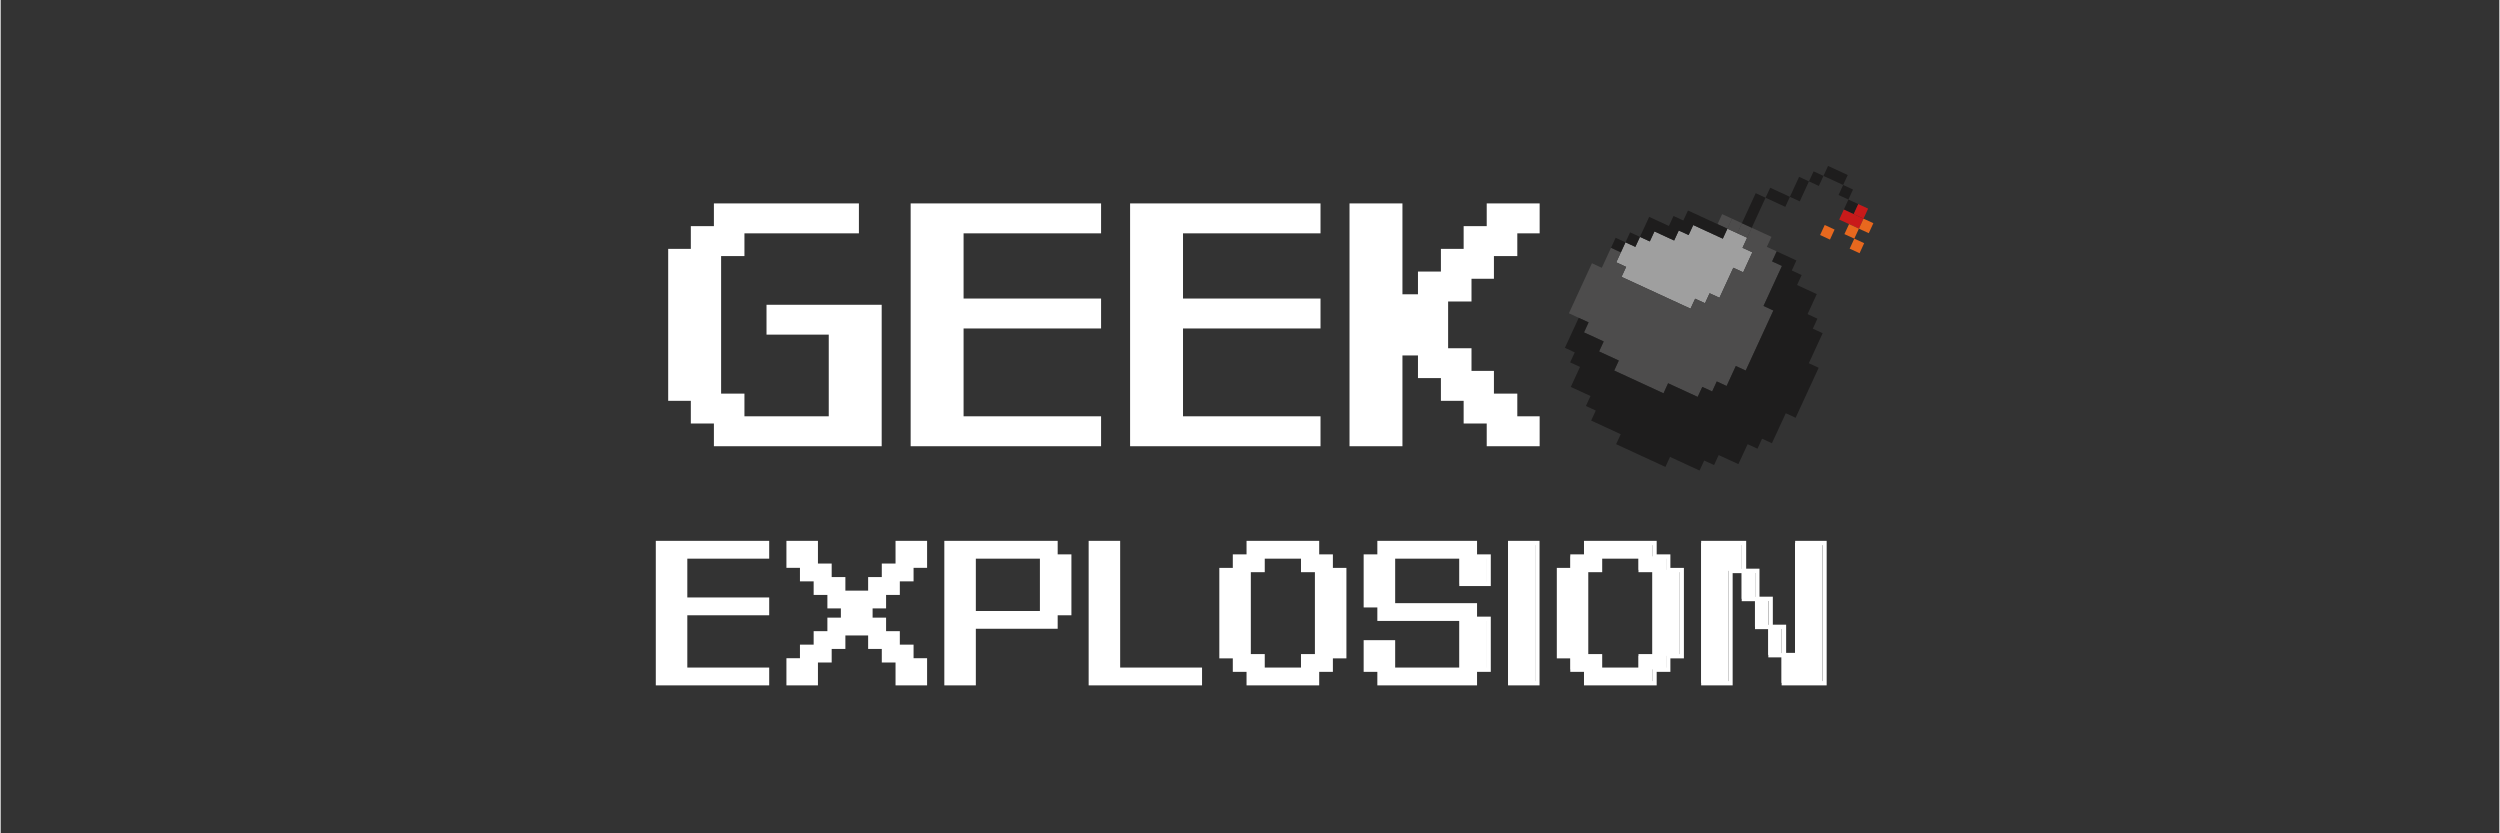 <svg xmlns="http://www.w3.org/2000/svg" xmlns:xlink="http://www.w3.org/1999/xlink" width="300" zoomAndPan="magnify" viewBox="0 0 224.88 75" height="100" preserveAspectRatio="xMidYMid meet" version="1.0"><rect x="0" y="0" width="224.88" height="75" fill="#333333" stroke="none"/><defs><g/><clipPath id="id1"><path d="M 145 20 L 158 20 L 158 28 L 145 28 Z M 145 20 " clip-rule="nonzero"/></clipPath><clipPath id="id2"><path d="M 150.262 8.387 L 170.684 17.801 L 157.82 45.711 L 137.395 36.297 Z M 150.262 8.387 " clip-rule="nonzero"/></clipPath><clipPath id="id3"><path d="M 150.262 8.387 L 170.684 17.801 L 157.82 45.711 L 137.395 36.297 Z M 150.262 8.387 " clip-rule="nonzero"/></clipPath><clipPath id="id4"><path d="M 154 19 L 156 19 L 156 21 L 154 21 Z M 154 19 " clip-rule="nonzero"/></clipPath><clipPath id="id5"><path d="M 150.262 8.387 L 170.684 17.801 L 157.82 45.711 L 137.395 36.297 Z M 150.262 8.387 " clip-rule="nonzero"/></clipPath><clipPath id="id6"><path d="M 150.262 8.387 L 170.684 17.801 L 157.82 45.711 L 137.395 36.297 Z M 150.262 8.387 " clip-rule="nonzero"/></clipPath><clipPath id="id7"><path d="M 155 19 L 157 19 L 157 21 L 155 21 Z M 155 19 " clip-rule="nonzero"/></clipPath><clipPath id="id8"><path d="M 150.262 8.387 L 170.684 17.801 L 157.82 45.711 L 137.395 36.297 Z M 150.262 8.387 " clip-rule="nonzero"/></clipPath><clipPath id="id9"><path d="M 150.262 8.387 L 170.684 17.801 L 157.82 45.711 L 137.395 36.297 Z M 150.262 8.387 " clip-rule="nonzero"/></clipPath><clipPath id="id10"><path d="M 156 20 L 158 20 L 158 22 L 156 22 Z M 156 20 " clip-rule="nonzero"/></clipPath><clipPath id="id11"><path d="M 150.262 8.387 L 170.684 17.801 L 157.82 45.711 L 137.395 36.297 Z M 150.262 8.387 " clip-rule="nonzero"/></clipPath><clipPath id="id12"><path d="M 150.262 8.387 L 170.684 17.801 L 157.82 45.711 L 137.395 36.297 Z M 150.262 8.387 " clip-rule="nonzero"/></clipPath><clipPath id="id13"><path d="M 141 20 L 161 20 L 161 36 L 141 36 Z M 141 20 " clip-rule="nonzero"/></clipPath><clipPath id="id14"><path d="M 150.262 8.387 L 170.684 17.801 L 157.82 45.711 L 137.395 36.297 Z M 150.262 8.387 " clip-rule="nonzero"/></clipPath><clipPath id="id15"><path d="M 150.262 8.387 L 170.684 17.801 L 157.82 45.711 L 137.395 36.297 Z M 150.262 8.387 " clip-rule="nonzero"/></clipPath><clipPath id="id16"><path d="M 147 18 L 156 18 L 156 22 L 147 22 Z M 147 18 " clip-rule="nonzero"/></clipPath><clipPath id="id17"><path d="M 150.262 8.387 L 170.684 17.801 L 157.82 45.711 L 137.395 36.297 Z M 150.262 8.387 " clip-rule="nonzero"/></clipPath><clipPath id="id18"><path d="M 150.262 8.387 L 170.684 17.801 L 157.82 45.711 L 137.395 36.297 Z M 150.262 8.387 " clip-rule="nonzero"/></clipPath><clipPath id="id19"><path d="M 146 20 L 148 20 L 148 23 L 146 23 Z M 146 20 " clip-rule="nonzero"/></clipPath><clipPath id="id20"><path d="M 150.262 8.387 L 170.684 17.801 L 157.82 45.711 L 137.395 36.297 Z M 150.262 8.387 " clip-rule="nonzero"/></clipPath><clipPath id="id21"><path d="M 150.262 8.387 L 170.684 17.801 L 157.82 45.711 L 137.395 36.297 Z M 150.262 8.387 " clip-rule="nonzero"/></clipPath><clipPath id="id22"><path d="M 144 21 L 147 21 L 147 23 L 144 23 Z M 144 21 " clip-rule="nonzero"/></clipPath><clipPath id="id23"><path d="M 150.262 8.387 L 170.684 17.801 L 157.82 45.711 L 137.395 36.297 Z M 150.262 8.387 " clip-rule="nonzero"/></clipPath><clipPath id="id24"><path d="M 150.262 8.387 L 170.684 17.801 L 157.82 45.711 L 137.395 36.297 Z M 150.262 8.387 " clip-rule="nonzero"/></clipPath><clipPath id="id25"><path d="M 140 22 L 164 22 L 164 43 L 140 43 Z M 140 22 " clip-rule="nonzero"/></clipPath><clipPath id="id26"><path d="M 150.262 8.387 L 170.684 17.801 L 157.82 45.711 L 137.395 36.297 Z M 150.262 8.387 " clip-rule="nonzero"/></clipPath><clipPath id="id27"><path d="M 150.262 8.387 L 170.684 17.801 L 157.82 45.711 L 137.395 36.297 Z M 150.262 8.387 " clip-rule="nonzero"/></clipPath><clipPath id="id28"><path d="M 147.398 16.789 L 166.98 25.812 L 157.766 45.801 L 138.184 36.777 Z M 147.398 16.789 " clip-rule="nonzero"/></clipPath><clipPath id="id29"><path d="M 147.398 16.789 L 166.98 25.812 L 157.812 45.703 L 138.23 36.676 Z M 147.398 16.789 " clip-rule="nonzero"/></clipPath><clipPath id="id30"><path d="M 156 17 L 159 17 L 159 21 L 156 21 Z M 156 17 " clip-rule="nonzero"/></clipPath><clipPath id="id31"><path d="M 150.262 8.387 L 170.684 17.801 L 157.82 45.711 L 137.395 36.297 Z M 150.262 8.387 " clip-rule="nonzero"/></clipPath><clipPath id="id32"><path d="M 150.262 8.387 L 170.684 17.801 L 157.82 45.711 L 137.395 36.297 Z M 150.262 8.387 " clip-rule="nonzero"/></clipPath><clipPath id="id33"><path d="M 158 16 L 162 16 L 162 19 L 158 19 Z M 158 16 " clip-rule="nonzero"/></clipPath><clipPath id="id34"><path d="M 150.262 8.387 L 170.684 17.801 L 157.82 45.711 L 137.395 36.297 Z M 150.262 8.387 " clip-rule="nonzero"/></clipPath><clipPath id="id35"><path d="M 150.262 8.387 L 170.684 17.801 L 157.82 45.711 L 137.395 36.297 Z M 150.262 8.387 " clip-rule="nonzero"/></clipPath><clipPath id="id36"><path d="M 161 15 L 163 15 L 163 19 L 161 19 Z M 161 15 " clip-rule="nonzero"/></clipPath><clipPath id="id37"><path d="M 150.262 8.387 L 170.684 17.801 L 157.82 45.711 L 137.395 36.297 Z M 150.262 8.387 " clip-rule="nonzero"/></clipPath><clipPath id="id38"><path d="M 150.262 8.387 L 170.684 17.801 L 157.82 45.711 L 137.395 36.297 Z M 150.262 8.387 " clip-rule="nonzero"/></clipPath><clipPath id="id39"><path d="M 162 15 L 165 15 L 165 17 L 162 17 Z M 162 15 " clip-rule="nonzero"/></clipPath><clipPath id="id40"><path d="M 150.262 8.387 L 170.684 17.801 L 157.82 45.711 L 137.395 36.297 Z M 150.262 8.387 " clip-rule="nonzero"/></clipPath><clipPath id="id41"><path d="M 150.262 8.387 L 170.684 17.801 L 157.82 45.711 L 137.395 36.297 Z M 150.262 8.387 " clip-rule="nonzero"/></clipPath><clipPath id="id42"><path d="M 164 14 L 167 14 L 167 17 L 164 17 Z M 164 14 " clip-rule="nonzero"/></clipPath><clipPath id="id43"><path d="M 150.262 8.387 L 170.684 17.801 L 157.82 45.711 L 137.395 36.297 Z M 150.262 8.387 " clip-rule="nonzero"/></clipPath><clipPath id="id44"><path d="M 150.262 8.387 L 170.684 17.801 L 157.82 45.711 L 137.395 36.297 Z M 150.262 8.387 " clip-rule="nonzero"/></clipPath><clipPath id="id45"><path d="M 165 16 L 167 16 L 167 18 L 165 18 Z M 165 16 " clip-rule="nonzero"/></clipPath><clipPath id="id46"><path d="M 150.262 8.387 L 170.684 17.801 L 157.82 45.711 L 137.395 36.297 Z M 150.262 8.387 " clip-rule="nonzero"/></clipPath><clipPath id="id47"><path d="M 150.262 8.387 L 170.684 17.801 L 157.82 45.711 L 137.395 36.297 Z M 150.262 8.387 " clip-rule="nonzero"/></clipPath><clipPath id="id48"><path d="M 165 17 L 168 17 L 168 20 L 165 20 Z M 165 17 " clip-rule="nonzero"/></clipPath><clipPath id="id49"><path d="M 150.262 8.387 L 170.684 17.801 L 157.82 45.711 L 137.395 36.297 Z M 150.262 8.387 " clip-rule="nonzero"/></clipPath><clipPath id="id50"><path d="M 150.262 8.387 L 170.684 17.801 L 157.82 45.711 L 137.395 36.297 Z M 150.262 8.387 " clip-rule="nonzero"/></clipPath><clipPath id="id51"><path d="M 165 18 L 168 18 L 168 21 L 165 21 Z M 165 18 " clip-rule="nonzero"/></clipPath><clipPath id="id52"><path d="M 150.262 8.387 L 170.684 17.801 L 157.82 45.711 L 137.395 36.297 Z M 150.262 8.387 " clip-rule="nonzero"/></clipPath><clipPath id="id53"><path d="M 150.262 8.387 L 170.684 17.801 L 157.82 45.711 L 137.395 36.297 Z M 150.262 8.387 " clip-rule="nonzero"/></clipPath><clipPath id="id54"><path d="M 166 18 L 169 18 L 169 20 L 166 20 Z M 166 18 " clip-rule="nonzero"/></clipPath><clipPath id="id55"><path d="M 150.262 8.387 L 170.684 17.801 L 157.82 45.711 L 137.395 36.297 Z M 150.262 8.387 " clip-rule="nonzero"/></clipPath><clipPath id="id56"><path d="M 150.262 8.387 L 170.684 17.801 L 157.82 45.711 L 137.395 36.297 Z M 150.262 8.387 " clip-rule="nonzero"/></clipPath><clipPath id="id57"><path d="M 165 20 L 168 20 L 168 22 L 165 22 Z M 165 20 " clip-rule="nonzero"/></clipPath><clipPath id="id58"><path d="M 150.262 8.387 L 170.684 17.801 L 157.82 45.711 L 137.395 36.297 Z M 150.262 8.387 " clip-rule="nonzero"/></clipPath><clipPath id="id59"><path d="M 150.262 8.387 L 170.684 17.801 L 157.82 45.711 L 137.395 36.297 Z M 150.262 8.387 " clip-rule="nonzero"/></clipPath><clipPath id="id60"><path d="M 167 19 L 169 19 L 169 21 L 167 21 Z M 167 19 " clip-rule="nonzero"/></clipPath><clipPath id="id61"><path d="M 150.262 8.387 L 170.684 17.801 L 157.82 45.711 L 137.395 36.297 Z M 150.262 8.387 " clip-rule="nonzero"/></clipPath><clipPath id="id62"><path d="M 150.262 8.387 L 170.684 17.801 L 157.82 45.711 L 137.395 36.297 Z M 150.262 8.387 " clip-rule="nonzero"/></clipPath><clipPath id="id63"><path d="M 163 20 L 166 20 L 166 22 L 163 22 Z M 163 20 " clip-rule="nonzero"/></clipPath><clipPath id="id64"><path d="M 150.262 8.387 L 170.684 17.801 L 157.82 45.711 L 137.395 36.297 Z M 150.262 8.387 " clip-rule="nonzero"/></clipPath><clipPath id="id65"><path d="M 150.262 8.387 L 170.684 17.801 L 157.82 45.711 L 137.395 36.297 Z M 150.262 8.387 " clip-rule="nonzero"/></clipPath><clipPath id="id66"><path d="M 166 21 L 168 21 L 168 23 L 166 23 Z M 166 21 " clip-rule="nonzero"/></clipPath><clipPath id="id67"><path d="M 150.262 8.387 L 170.684 17.801 L 157.82 45.711 L 137.395 36.297 Z M 150.262 8.387 " clip-rule="nonzero"/></clipPath><clipPath id="id68"><path d="M 150.262 8.387 L 170.684 17.801 L 157.82 45.711 L 137.395 36.297 Z M 150.262 8.387 " clip-rule="nonzero"/></clipPath></defs><g clip-path="url(#id1)"><g clip-path="url(#id2)"><g clip-path="url(#id3)"><path fill="#9f9f9f" d="M 156.766 22.301 L 157.184 21.398 L 155.406 20.582 L 154.992 21.48 L 152.332 20.254 L 151.914 21.152 L 151.027 20.746 L 150.613 21.645 L 148.84 20.828 L 148.422 21.727 L 147.535 21.32 L 147.121 22.219 L 146.234 21.809 L 145.402 23.609 L 146.293 24.02 L 145.875 24.918 L 152.086 27.781 L 152.504 26.883 L 153.391 27.293 L 153.805 26.391 L 154.691 26.801 L 155.938 24.098 L 156.824 24.508 L 157.652 22.707 L 156.766 22.301 " fill-opacity="1" fill-rule="nonzero"/></g></g></g><g clip-path="url(#id4)"><g clip-path="url(#id5)"><g clip-path="url(#id6)"><path fill="#4d4c4c" d="M 155.406 20.582 L 155.82 19.68 L 154.934 19.273 L 154.52 20.172 L 155.406 20.582 " fill-opacity="1" fill-rule="nonzero"/></g></g></g><g clip-path="url(#id7)"><g clip-path="url(#id8)"><g clip-path="url(#id9)"><path fill="#4d4c4c" d="M 156.293 20.988 L 156.711 20.09 L 155.82 19.68 L 155.406 20.582 L 156.293 20.988 " fill-opacity="1" fill-rule="nonzero"/></g></g></g><g clip-path="url(#id10)"><g clip-path="url(#id11)"><g clip-path="url(#id12)"><path fill="#4d4c4c" d="M 157.184 21.398 L 157.598 20.5 L 156.711 20.09 L 156.293 20.988 L 157.184 21.398 " fill-opacity="1" fill-rule="nonzero"/></g></g></g><g clip-path="url(#id13)"><g clip-path="url(#id14)"><g clip-path="url(#id15)"><path fill="#4d4c4c" d="M 158.656 27.535 L 160.316 23.934 L 159.43 23.527 L 159.844 22.625 L 158.957 22.215 L 159.371 21.316 L 157.598 20.5 L 156.766 22.301 L 157.652 22.707 L 156.824 24.508 L 155.938 24.098 L 154.691 26.801 L 153.805 26.391 L 153.391 27.293 L 152.504 26.883 L 152.086 27.781 L 145.875 24.918 L 146.293 24.02 L 145.402 23.609 L 145.82 22.711 L 144.934 22.301 L 144.102 24.102 L 143.215 23.691 L 141.141 28.195 L 142.914 29.012 L 142.5 29.914 L 144.273 30.73 L 143.859 31.629 L 145.633 32.449 L 145.219 33.348 L 149.656 35.395 L 150.07 34.492 L 152.73 35.719 L 153.148 34.82 L 154.035 35.23 L 154.449 34.328 L 155.336 34.738 L 156.164 32.938 L 157.055 33.348 L 159.543 27.945 L 158.656 27.535 " fill-opacity="1" fill-rule="nonzero"/></g></g></g><g clip-path="url(#id16)"><g clip-path="url(#id17)"><g clip-path="url(#id18)"><path fill="#1e1d1d" d="M 148.84 20.828 L 150.613 21.645 L 151.027 20.746 L 151.914 21.152 L 152.332 20.254 L 154.992 21.48 L 155.406 20.582 L 151.859 18.945 L 151.441 19.844 L 150.555 19.438 L 150.141 20.336 L 148.367 19.52 L 147.535 21.32 L 148.422 21.727 L 148.84 20.828 " fill-opacity="1" fill-rule="nonzero"/></g></g></g><g clip-path="url(#id19)"><g clip-path="url(#id20)"><g clip-path="url(#id21)"><path fill="#1e1d1d" d="M 147.535 21.32 L 146.648 20.91 L 146.234 21.809 L 147.121 22.219 L 147.535 21.32 " fill-opacity="1" fill-rule="nonzero"/></g></g></g><g clip-path="url(#id22)"><g clip-path="url(#id23)"><g clip-path="url(#id24)"><path fill="#1e1d1d" d="M 146.234 21.809 L 145.348 21.402 L 144.934 22.301 L 145.82 22.711 L 146.234 21.809 " fill-opacity="1" fill-rule="nonzero"/></g></g></g><g clip-path="url(#id25)"><g clip-path="url(#id26)"><g clip-path="url(#id27)"><g clip-path="url(#id28)"><g clip-path="url(#id29)"><path fill="#1e1d1d" d="M 162.734 32.691 L 163.98 29.988 L 163.094 29.582 L 163.508 28.68 L 162.621 28.27 L 163.449 26.469 L 161.676 25.652 L 162.09 24.754 L 161.203 24.344 L 161.617 23.441 L 159.844 22.625 L 159.43 23.527 L 160.316 23.934 L 158.656 27.535 L 159.543 27.945 L 157.055 33.348 L 156.164 32.938 L 155.336 34.738 L 154.449 34.328 L 154.035 35.23 L 153.148 34.82 L 152.73 35.719 L 150.07 34.492 L 149.656 35.395 L 145.219 33.348 L 145.633 32.449 L 143.859 31.629 L 144.273 30.73 L 142.5 29.914 L 142.914 29.012 L 142.027 28.605 L 140.781 31.305 L 141.668 31.715 L 141.254 32.613 L 142.141 33.023 L 141.312 34.824 L 143.086 35.641 L 142.672 36.539 L 143.559 36.949 L 143.145 37.852 L 145.805 39.078 L 145.391 39.977 L 149.828 42.023 L 150.242 41.121 L 152.902 42.348 L 153.316 41.449 L 154.207 41.855 L 154.621 40.957 L 156.395 41.773 L 157.227 39.977 L 158.113 40.383 L 158.527 39.484 L 159.414 39.891 L 160.66 37.191 L 161.547 37.602 L 163.621 33.098 L 162.734 32.691 " fill-opacity="1" fill-rule="nonzero"/></g></g></g></g></g><g clip-path="url(#id30)"><g clip-path="url(#id31)"><g clip-path="url(#id32)"><path fill="#1e1d1d" d="M 156.711 20.09 L 157.598 20.5 L 158.84 17.797 L 157.953 17.387 L 156.711 20.09 " fill-opacity="1" fill-rule="nonzero"/></g></g></g><g clip-path="url(#id33)"><g clip-path="url(#id34)"><g clip-path="url(#id35)"><path fill="#1e1d1d" d="M 158.84 17.797 L 160.617 18.617 L 161.031 17.715 L 159.258 16.898 L 158.84 17.797 " fill-opacity="1" fill-rule="nonzero"/></g></g></g><g clip-path="url(#id36)"><g clip-path="url(#id37)"><g clip-path="url(#id38)"><path fill="#1e1d1d" d="M 161.031 17.715 L 161.918 18.125 L 162.746 16.324 L 161.859 15.914 L 161.031 17.715 " fill-opacity="1" fill-rule="nonzero"/></g></g></g><g clip-path="url(#id39)"><g clip-path="url(#id40)"><g clip-path="url(#id41)"><path fill="#1e1d1d" d="M 162.746 16.324 L 163.637 16.734 L 164.051 15.832 L 163.164 15.422 L 162.746 16.324 " fill-opacity="1" fill-rule="nonzero"/></g></g></g><g clip-path="url(#id42)"><g clip-path="url(#id43)"><g clip-path="url(#id44)"><path fill="#1e1d1d" d="M 165.352 15.34 L 164.465 14.934 L 164.051 15.832 L 165.824 16.648 L 166.238 15.75 L 165.352 15.34 " fill-opacity="1" fill-rule="nonzero"/></g></g></g><g clip-path="url(#id45)"><g clip-path="url(#id46)"><g clip-path="url(#id47)"><path fill="#1e1d1d" d="M 165.824 16.648 L 166.711 17.059 L 166.297 17.961 L 165.41 17.551 L 165.824 16.648 " fill-opacity="1" fill-rule="nonzero"/></g></g></g><g clip-path="url(#id48)"><g clip-path="url(#id49)"><g clip-path="url(#id50)"><path fill="#1e1d1d" d="M 166.297 17.961 L 167.184 18.367 L 166.77 19.27 L 165.883 18.859 L 166.297 17.961 " fill-opacity="1" fill-rule="nonzero"/></g></g></g><g clip-path="url(#id51)"><g clip-path="url(#id52)"><g clip-path="url(#id53)"><path fill="#c91a1a" d="M 167.242 20.578 L 165.469 19.762 L 165.883 18.859 L 167.656 19.68 L 167.242 20.578 " fill-opacity="1" fill-rule="nonzero"/></g></g></g><g clip-path="url(#id54)"><g clip-path="url(#id55)"><g clip-path="url(#id56)"><path fill="#c91a1a" d="M 167.656 19.68 L 166.77 19.27 L 167.184 18.367 L 168.07 18.777 L 167.656 19.68 " fill-opacity="1" fill-rule="nonzero"/></g></g></g><g clip-path="url(#id57)"><g clip-path="url(#id58)"><g clip-path="url(#id59)"><path fill="#e8681e" d="M 166.828 21.477 L 165.938 21.07 L 166.355 20.168 L 167.242 20.578 L 166.828 21.477 " fill-opacity="1" fill-rule="nonzero"/></g></g></g><g clip-path="url(#id60)"><g clip-path="url(#id61)"><g clip-path="url(#id62)"><path fill="#e8681e" d="M 167.656 19.68 L 168.543 20.086 L 168.129 20.988 L 167.242 20.578 L 167.656 19.68 " fill-opacity="1" fill-rule="nonzero"/></g></g></g><g clip-path="url(#id63)"><g clip-path="url(#id64)"><g clip-path="url(#id65)"><path fill="#e8681e" d="M 164.637 21.562 L 163.75 21.152 L 164.164 20.25 L 165.051 20.66 L 164.637 21.562 " fill-opacity="1" fill-rule="nonzero"/></g></g></g><g clip-path="url(#id66)"><g clip-path="url(#id67)"><g clip-path="url(#id68)"><path fill="#e8681e" d="M 167.301 22.789 L 166.41 22.379 L 166.828 21.477 L 167.715 21.887 L 167.301 22.789 " fill-opacity="1" fill-rule="nonzero"/></g></g></g><g fill="#ffffff" fill-opacity="1"><g transform="translate(58.325, 39.855)"><g><path d="M 20.652 0 L 6.191 0 L 6.191 -2.043 L 4.117 -2.043 L 4.117 -4.09 L 2.074 -4.09 L 2.074 -17.125 L 4.117 -17.125 L 4.117 -19.172 L 6.191 -19.172 L 6.191 -21.215 L 18.609 -21.215 L 18.609 -19.172 L 8.297 -19.172 L 8.297 -17.125 L 6.191 -17.125 L 6.191 -4.09 L 8.297 -4.09 L 8.297 -2.043 L 16.535 -2.043 L 16.535 -10.043 L 10.934 -10.043 L 10.934 -12.09 L 20.652 -12.09 Z M 20.652 0 "/></g></g></g><g fill="#ffffff" fill-opacity="1"><g transform="translate(80.161, 39.855)"><g><path d="M 18.578 0 L 2.074 0 L 2.074 -21.215 L 18.578 -21.215 L 18.578 -19.172 L 6.191 -19.172 L 6.191 -12.652 L 18.578 -12.652 L 18.578 -10.609 L 6.191 -10.609 L 6.191 -2.043 L 18.578 -2.043 Z M 18.578 0 "/></g></g></g><g fill="#ffffff" fill-opacity="1"><g transform="translate(99.923, 39.855)"><g><path d="M 18.578 0 L 2.074 0 L 2.074 -21.215 L 18.578 -21.215 L 18.578 -19.172 L 6.191 -19.172 L 6.191 -12.652 L 18.578 -12.652 L 18.578 -10.609 L 6.191 -10.609 L 6.191 -2.043 L 18.578 -2.043 Z M 18.578 0 "/></g></g></g><g fill="#ffffff" fill-opacity="1"><g transform="translate(119.685, 39.855)"><g><path d="M 12.414 -15.082 L 12.414 -13.039 L 10.312 -13.039 L 10.312 -8.18 L 12.414 -8.18 L 12.414 -6.133 L 14.43 -6.133 L 14.43 -4.09 L 16.535 -4.09 L 16.535 -2.043 L 18.551 -2.043 L 18.551 0 L 14.43 0 L 14.43 -2.043 L 12.355 -2.043 L 12.355 -4.09 L 10.312 -4.09 L 10.312 -6.133 L 8.238 -6.133 L 8.238 -8.18 L 6.191 -8.18 L 6.191 0 L 2.074 0 L 2.074 -21.215 L 6.191 -21.215 L 6.191 -13.039 L 8.238 -13.039 L 8.238 -15.082 L 10.312 -15.082 L 10.312 -17.125 L 12.355 -17.125 L 12.355 -19.172 L 14.43 -19.172 L 14.43 -21.215 L 18.551 -21.215 L 18.551 -19.172 L 16.535 -19.172 L 16.535 -17.125 L 14.43 -17.125 L 14.43 -15.082 Z M 12.414 -15.082 "/></g></g></g><path stroke-linecap="butt" transform="matrix(0.388, 0, 0, 0.388, 57.616, 10.348)" fill="none" stroke-linejoin="miter" d="M 55.029 76.002 L 17.782 76.002 L 17.782 70.73 L 12.43 70.73 L 12.43 65.468 L 7.178 65.468 L 7.178 31.894 L 12.43 31.894 L 12.43 26.621 L 17.782 26.621 L 17.782 21.349 L 49.747 21.349 L 49.747 26.621 L 23.195 26.621 L 23.195 31.894 L 17.782 31.894 L 17.782 65.468 L 23.195 65.468 L 23.195 70.73 L 44.424 70.73 L 44.424 50.114 L 29.986 50.114 L 29.986 44.862 L 55.029 44.862 Z M 105.919 76.002 L 63.42 76.002 L 63.42 21.349 L 105.919 21.349 L 105.919 26.621 L 74.025 26.621 L 74.025 43.414 L 105.919 43.414 L 105.919 48.686 L 74.025 48.686 L 74.025 70.73 L 105.919 70.73 Z M 156.819 76.002 L 114.32 76.002 L 114.32 21.349 L 156.819 21.349 L 156.819 26.621 L 124.925 26.621 L 124.925 43.414 L 156.819 43.414 L 156.819 48.686 L 124.925 48.686 L 124.925 70.73 L 156.819 70.73 Z M 191.842 37.156 L 191.842 42.428 L 186.419 42.428 L 186.419 54.944 L 191.842 54.944 L 191.842 60.196 L 197.044 60.196 L 197.044 65.468 L 202.467 65.468 L 202.467 70.73 L 207.649 70.73 L 207.649 76.002 L 197.044 76.002 L 197.044 70.73 L 191.691 70.73 L 191.691 65.468 L 186.419 65.468 L 186.419 60.196 L 181.097 60.196 L 181.097 54.944 L 175.825 54.944 L 175.825 76.002 L 165.22 76.002 L 165.22 21.349 L 175.825 21.349 L 175.825 42.428 L 181.097 42.428 L 181.097 37.156 L 186.419 37.156 L 186.419 31.894 L 191.691 31.894 L 191.691 26.621 L 197.044 26.621 L 197.044 21.349 L 207.649 21.349 L 207.649 26.621 L 202.467 26.621 L 202.467 31.894 L 197.044 31.894 L 197.044 37.156 Z M 191.842 37.156 " stroke="#ffffff" stroke-width="1.67" stroke-opacity="1" stroke-miterlimit="4"/><g fill="#ffffff" fill-opacity="1"><g transform="translate(57.912, 61.458)"><g><path d="M 11.031 0 L 1.23 0 L 1.23 -12.598 L 11.031 -12.598 L 11.031 -11.387 L 3.676 -11.387 L 3.676 -7.516 L 11.031 -7.516 L 11.031 -6.301 L 3.676 -6.301 L 3.676 -1.215 L 11.031 -1.215 Z M 11.031 0 "/></g></g></g><g fill="#ffffff" fill-opacity="1"><g transform="translate(69.647, 61.458)"><g><path d="M 9.801 -4.488 L 11.031 -4.488 L 11.031 -3.273 L 12.266 -3.273 L 12.266 -2.059 L 13.48 -2.059 L 13.48 0 L 11.031 0 L 11.031 -2.059 L 9.801 -2.059 L 9.801 -3.273 L 8.57 -3.273 L 8.57 -4.488 L 6.141 -4.488 L 6.141 -3.273 L 4.91 -3.273 L 4.91 -2.059 L 3.676 -2.059 L 3.676 0 L 1.23 0 L 1.23 -2.059 L 2.445 -2.059 L 2.445 -3.273 L 3.676 -3.273 L 3.676 -4.488 L 4.91 -4.488 L 4.91 -5.703 L 6.125 -5.703 L 6.125 -6.914 L 4.91 -6.914 L 4.91 -8.129 L 3.676 -8.129 L 3.676 -9.344 L 2.445 -9.344 L 2.445 -10.559 L 1.23 -10.559 L 1.23 -12.598 L 3.676 -12.598 L 3.676 -10.559 L 4.91 -10.559 L 4.91 -9.344 L 6.141 -9.344 L 6.141 -8.129 L 8.57 -8.129 L 8.57 -9.344 L 9.801 -9.344 L 9.801 -10.559 L 11.031 -10.559 L 11.031 -12.598 L 13.48 -12.598 L 13.48 -10.559 L 12.266 -10.559 L 12.266 -9.344 L 11.031 -9.344 L 11.031 -8.129 L 9.801 -8.129 L 9.801 -6.914 L 8.586 -6.914 L 8.586 -5.703 L 9.801 -5.703 Z M 9.801 -4.488 "/></g></g></g><g fill="#ffffff" fill-opacity="1"><g transform="translate(83.829, 61.458)"><g><path d="M 3.676 -5.086 L 3.676 0 L 1.23 0 L 1.23 -12.598 L 11.031 -12.598 L 11.031 -11.387 L 12.266 -11.387 L 12.266 -6.301 L 11.031 -6.301 L 11.031 -5.086 Z M 3.676 -6.301 L 9.82 -6.301 L 9.82 -11.387 L 3.676 -11.387 Z M 3.676 -6.301 "/></g></g></g><g fill="#ffffff" fill-opacity="1"><g transform="translate(96.796, 61.458)"><g><path d="M 11.031 0 L 1.23 0 L 1.23 -12.598 L 3.676 -12.598 L 3.676 -1.215 L 11.031 -1.215 Z M 11.031 0 "/></g></g></g><g fill="#ffffff" fill-opacity="1"><g transform="translate(108.532, 61.458)"><g><path d="M 3.676 -1.215 L 2.445 -1.215 L 2.445 -2.43 L 1.23 -2.43 L 1.23 -10.172 L 2.445 -10.172 L 2.445 -11.387 L 3.676 -11.387 L 3.676 -12.598 L 9.82 -12.598 L 9.82 -11.387 L 11.051 -11.387 L 11.051 -10.172 L 12.266 -10.172 L 12.266 -2.43 L 11.051 -2.43 L 11.051 -1.215 L 9.82 -1.215 L 9.82 0 L 3.676 0 Z M 4.926 -1.215 L 8.57 -1.215 L 8.57 -2.43 L 9.82 -2.43 L 9.82 -10.172 L 8.57 -10.172 L 8.57 -11.387 L 4.926 -11.387 L 4.926 -10.172 L 3.676 -10.172 L 3.676 -2.43 L 4.926 -2.43 Z M 4.926 -1.215 "/></g></g></g><g fill="#ffffff" fill-opacity="1"><g transform="translate(121.499, 61.458)"><g><path d="M 3.676 -3.676 L 3.676 -1.215 L 9.82 -1.215 L 9.82 -5.789 L 2.465 -5.789 L 2.465 -7.004 L 1.23 -7.004 L 1.23 -11.387 L 2.465 -11.387 L 2.465 -12.598 L 11.031 -12.598 L 11.031 -11.387 L 12.266 -11.387 L 12.266 -8.922 L 9.82 -8.922 L 9.82 -11.387 L 3.676 -11.387 L 3.676 -7.004 L 11.031 -7.004 L 11.031 -5.789 L 12.266 -5.789 L 12.266 -1.215 L 11.031 -1.215 L 11.031 0 L 2.465 0 L 2.465 -1.215 L 1.23 -1.215 L 1.23 -3.676 Z M 3.676 -3.676 "/></g></g></g><g fill="#ffffff" fill-opacity="1"><g transform="translate(134.466, 61.458)"><g><path d="M 1.23 -12.598 L 3.676 -12.598 L 3.676 0 L 1.23 0 Z M 1.23 -12.598 "/></g></g></g><g fill="#ffffff" fill-opacity="1"><g transform="translate(138.847, 61.458)"><g><path d="M 3.676 -1.215 L 2.445 -1.215 L 2.445 -2.43 L 1.23 -2.43 L 1.23 -10.172 L 2.445 -10.172 L 2.445 -11.387 L 3.676 -11.387 L 3.676 -12.598 L 9.82 -12.598 L 9.82 -11.387 L 11.051 -11.387 L 11.051 -10.172 L 12.266 -10.172 L 12.266 -2.43 L 11.051 -2.43 L 11.051 -1.215 L 9.82 -1.215 L 9.82 0 L 3.676 0 Z M 4.926 -1.215 L 8.57 -1.215 L 8.57 -2.43 L 9.82 -2.43 L 9.82 -10.172 L 8.57 -10.172 L 8.57 -11.387 L 4.926 -11.387 L 4.926 -10.172 L 3.676 -10.172 L 3.676 -2.43 L 4.926 -2.43 Z M 4.926 -1.215 "/></g></g></g><g fill="#ffffff" fill-opacity="1"><g transform="translate(151.815, 61.458)"><g><path d="M 4.891 -10.102 L 6.09 -10.102 L 6.09 -7.586 L 7.285 -7.586 L 7.285 -5.066 L 8.48 -5.066 L 8.48 -2.535 L 9.68 -2.535 L 9.68 -12.598 L 12.125 -12.598 L 12.125 0 L 8.465 0 L 8.465 -2.516 L 7.266 -2.516 L 7.266 -5.051 L 6.07 -5.051 L 6.07 -7.566 L 4.875 -7.566 L 4.875 -10.082 L 3.676 -10.082 L 3.676 0 L 1.23 0 L 1.23 -12.598 L 4.891 -12.598 Z M 4.891 -10.102 "/></g></g></g><path stroke-linecap="butt" transform="matrix(0.231, 0, 0, 0.231, 53.715, 43.936)" fill="none" stroke-linejoin="miter" d="M 66.058 75.995 L 23.55 75.995 L 23.55 21.356 L 66.058 21.356 L 66.058 26.625 L 34.156 26.625 L 34.156 43.415 L 66.058 43.415 L 66.058 48.684 L 34.156 48.684 L 34.156 70.726 L 66.058 70.726 Z M 111.599 56.545 L 116.953 56.545 L 116.953 61.797 L 122.307 61.797 L 122.307 67.083 L 127.576 67.083 L 127.576 75.995 L 116.953 75.995 L 116.953 67.083 L 111.599 67.083 L 111.599 61.797 L 106.279 61.797 L 106.279 56.545 L 95.741 56.545 L 95.741 61.797 L 90.404 61.797 L 90.404 67.083 L 85.051 67.083 L 85.051 75.995 L 74.445 75.995 L 74.445 67.083 L 79.714 67.083 L 79.714 61.797 L 85.051 61.797 L 85.051 56.545 L 90.404 56.545 L 90.404 51.276 L 95.656 51.276 L 95.656 46.007 L 90.404 46.007 L 90.404 40.755 L 85.051 40.755 L 85.051 35.469 L 79.714 35.469 L 79.714 30.2 L 74.445 30.2 L 74.445 21.356 L 85.051 21.356 L 85.051 30.2 L 90.404 30.2 L 90.404 35.469 L 95.741 35.469 L 95.741 40.755 L 106.279 40.755 L 106.279 35.469 L 111.599 35.469 L 111.599 30.2 L 116.953 30.2 L 116.953 21.356 L 127.576 21.356 L 127.576 30.2 L 122.307 30.2 L 122.307 35.469 L 116.953 35.469 L 116.953 40.755 L 111.599 40.755 L 111.599 46.007 L 106.347 46.007 L 106.347 51.276 L 111.599 51.276 Z M 146.568 53.936 L 146.568 75.995 L 135.962 75.995 L 135.962 21.356 L 178.453 21.356 L 178.453 26.625 L 183.807 26.625 L 183.807 48.684 L 178.453 48.684 L 178.453 53.936 Z M 146.568 48.684 L 173.201 48.684 L 173.201 26.625 L 146.568 26.625 Z M 234.701 75.995 L 192.193 75.995 L 192.193 21.356 L 202.799 21.356 L 202.799 70.726 L 234.701 70.726 Z M 253.71 70.726 L 248.357 70.726 L 248.357 65.473 L 243.105 65.473 L 243.105 31.894 L 248.357 31.894 L 248.357 26.625 L 253.71 26.625 L 253.71 21.356 L 280.344 21.356 L 280.344 26.625 L 285.68 26.625 L 285.68 31.894 L 290.95 31.894 L 290.95 65.473 L 285.68 65.473 L 285.68 70.726 L 280.344 70.726 L 280.344 75.995 L 253.71 75.995 Z M 259.132 70.726 L 274.922 70.726 L 274.922 65.473 L 280.344 65.473 L 280.344 31.894 L 274.922 31.894 L 274.922 26.625 L 259.132 26.625 L 259.132 31.894 L 253.71 31.894 L 253.71 65.473 L 259.132 65.473 Z M 309.942 60.052 L 309.942 70.726 L 336.592 70.726 L 336.592 50.886 L 304.673 50.886 L 304.673 45.634 L 299.336 45.634 L 299.336 26.625 L 304.673 26.625 L 304.673 21.356 L 341.844 21.356 L 341.844 26.625 L 347.198 26.625 L 347.198 37.298 L 336.592 37.298 L 336.592 26.625 L 309.942 26.625 L 309.942 45.634 L 341.844 45.634 L 341.844 50.886 L 347.198 50.886 L 347.198 70.726 L 341.844 70.726 L 341.844 75.995 L 304.673 75.995 L 304.673 70.726 L 299.336 70.726 L 299.336 60.052 Z M 355.584 21.356 L 366.19 21.356 L 366.19 75.995 L 355.584 75.995 Z M 385.182 70.726 L 379.845 70.726 L 379.845 65.473 L 374.593 65.473 L 374.593 31.894 L 379.845 31.894 L 379.845 26.625 L 385.182 26.625 L 385.182 21.356 L 411.832 21.356 L 411.832 26.625 L 417.169 26.625 L 417.169 31.894 L 422.438 31.894 L 422.438 65.473 L 417.169 65.473 L 417.169 70.726 L 411.832 70.726 L 411.832 75.995 L 385.182 75.995 Z M 390.604 70.726 L 406.411 70.726 L 406.411 65.473 L 411.832 65.473 L 411.832 31.894 L 406.411 31.894 L 406.411 26.625 L 390.604 26.625 L 390.604 31.894 L 385.182 31.894 L 385.182 65.473 L 390.604 65.473 Z M 446.7 32.199 L 451.884 32.199 L 451.884 43.11 L 457.085 43.11 L 457.085 54.02 L 462.269 54.02 L 462.269 64.999 L 467.454 64.999 L 467.454 21.356 L 478.06 21.356 L 478.06 75.995 L 462.185 75.995 L 462.185 65.084 L 457 65.084 L 457 54.088 L 451.816 54.088 L 451.816 43.194 L 446.632 43.194 L 446.632 32.267 L 441.43 32.267 L 441.43 75.995 L 430.825 75.995 L 430.825 21.356 L 446.7 21.356 Z M 446.7 32.199 " stroke="#ffffff" stroke-width="1.67" stroke-opacity="1" stroke-miterlimit="4"/></svg>